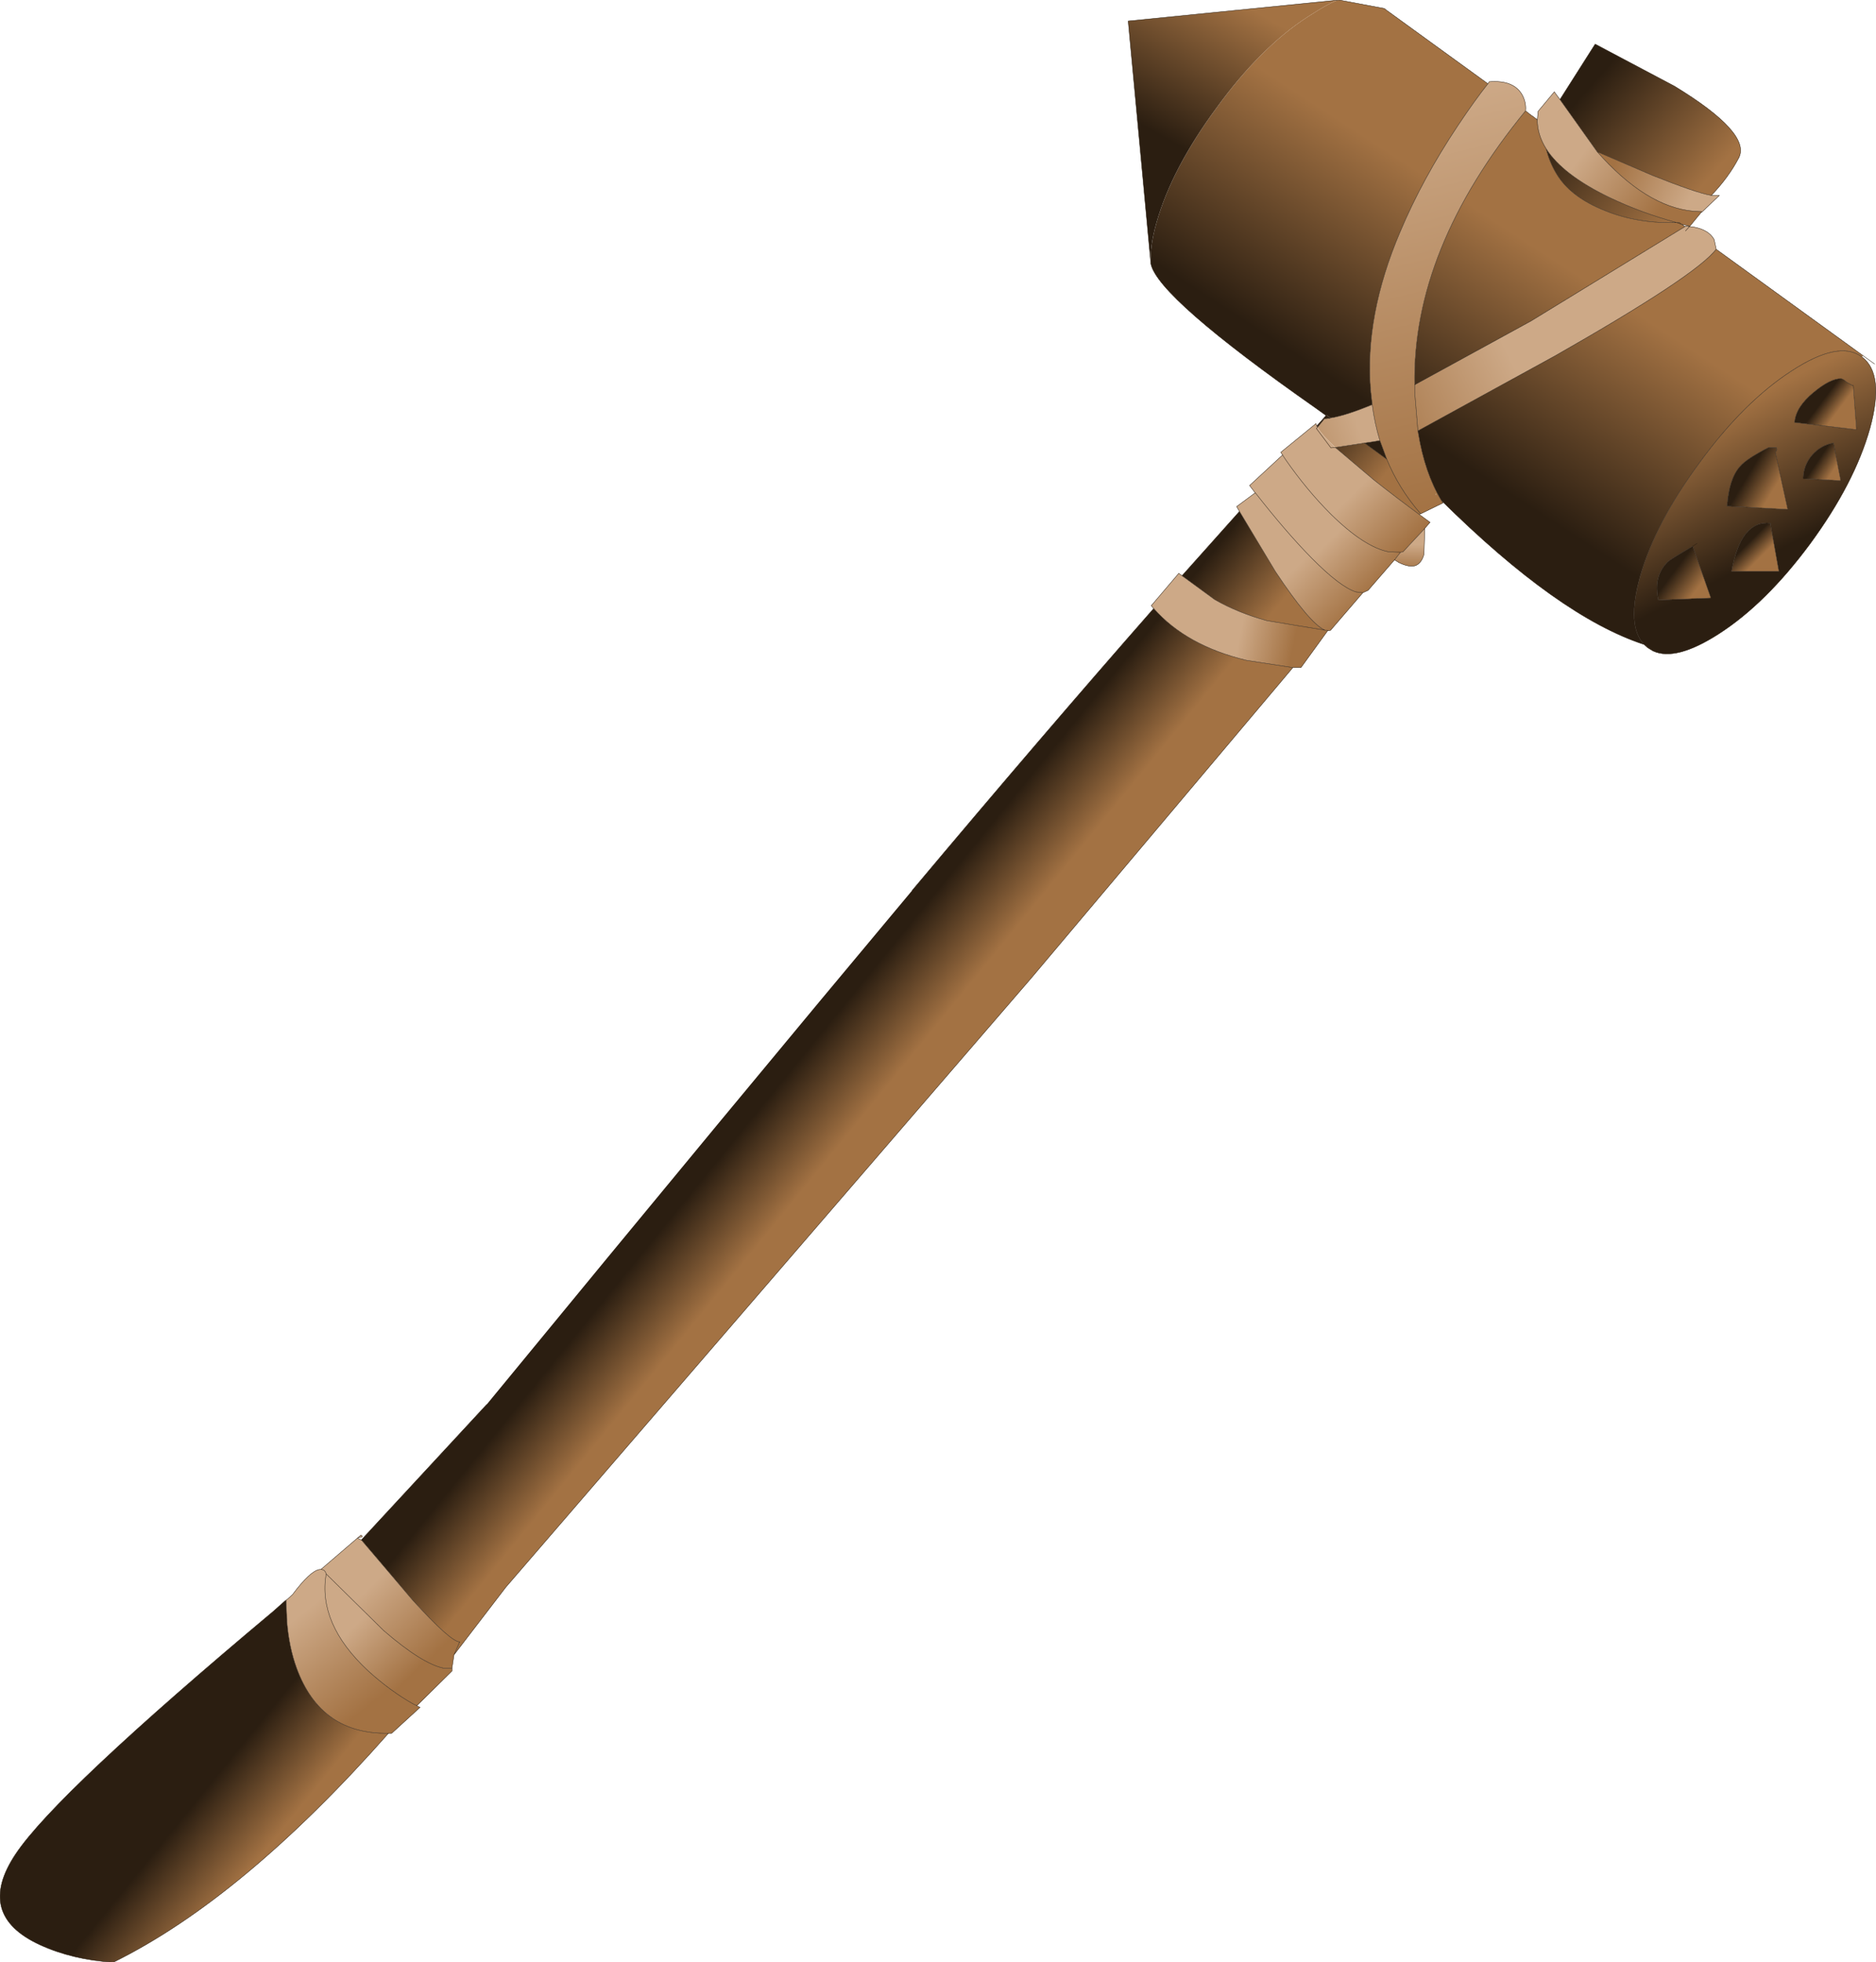<svg xmlns="http://www.w3.org/2000/svg" viewBox="0 0 231.8 242.5" width="231.8" height="242.5"><defs><linearGradient gradientUnits="userSpaceOnUse" x1="-819.2" x2="819.2" gradientTransform="matrix(.008 .008 -.008 .009 202.2 18.15)" id="a"><stop offset="0" stop-color="#2B1E11"/><stop offset="1" stop-color="#A37243"/></linearGradient><linearGradient gradientUnits="userSpaceOnUse" x1="-819.2" x2="819.2" gradientTransform="matrix(-.006 -.002 .001 -.002 203.95 22.75)" id="b"><stop offset="0" stop-color="#CDA987"/><stop offset="1" stop-color="#A37243"/></linearGradient><linearGradient gradientUnits="userSpaceOnUse" x1="-819.2" x2="819.2" gradientTransform="matrix(.006 .004 -.003 .004 201 21.55)" id="c"><stop offset="0" stop-color="#CDA987"/><stop offset="1" stop-color="#A37243"/></linearGradient><linearGradient gradientUnits="userSpaceOnUse" x1="-819.2" x2="819.2" gradientTransform="matrix(-.011 .006 -.002 -.004 177.2 48.3)" id="d"><stop offset="0" stop-color="#CDA987"/><stop offset="1" stop-color="#A37243"/></linearGradient><linearGradient gradientUnits="userSpaceOnUse" x1="-819.2" x2="819.2" gradientTransform="matrix(.009 -.014 .043 .028 181.75 41.65)" id="e"><stop offset="0" stop-color="#2B1E11"/><stop offset="1" stop-color="#A37243"/></linearGradient><linearGradient gradientUnits="userSpaceOnUse" x1="-819.2" x2="819.2" gradientTransform="matrix(-.005 -.01 .022 -.011 215.65 59.8)" id="f"><stop offset="0" stop-color="#2B1E11"/><stop offset="1" stop-color="#A37243"/></linearGradient><linearGradient gradientUnits="userSpaceOnUse" x1="-819.2" x2="819.2" gradientTransform="matrix(.001 .001 -.003 .004 225.95 50.4)" id="g"><stop offset="0" stop-color="#2B1E11"/><stop offset="1" stop-color="#A37243"/></linearGradient><linearGradient gradientUnits="userSpaceOnUse" x1="-819.2" x2="819.2" gradientTransform="matrix(.007 .03 -.016 .004 180.2 36.7)" id="h"><stop offset="0" stop-color="#CDA987"/><stop offset="1" stop-color="#A37243"/></linearGradient><linearGradient gradientUnits="userSpaceOnUse" x1="-819.2" x2="819.2" gradientTransform="matrix(.005 .004 -.083 .102 79.7 162.7)" id="i"><stop offset="0" stop-color="#2B1E11"/><stop offset="1" stop-color="#A37243"/></linearGradient><linearGradient gradientUnits="userSpaceOnUse" x1="-819.2" x2="819.2" gradientTransform="matrix(-.009 .002 -.001 -.003 160.55 54.7)" id="j"><stop offset="0" stop-color="#CDA987"/><stop offset="1" stop-color="#A37243"/></linearGradient><linearGradient gradientUnits="userSpaceOnUse" x1="-819.2" x2="819.2" gradientTransform="matrix(.004 .004 -.003 .003 170.65 64.1)" id="k"><stop offset="0" stop-color="#CDA987"/><stop offset="1" stop-color="#A37243"/></linearGradient><linearGradient gradientUnits="userSpaceOnUse" x1="-819.2" x2="819.2" gradientTransform="matrix(.003 .004 -.004 .004 167.75 69.05)" id="l"><stop offset="0" stop-color="#CDA987"/><stop offset="1" stop-color="#A37243"/></linearGradient><linearGradient gradientUnits="userSpaceOnUse" x1="-819.2" x2="819.2" gradientTransform="matrix(.004 .004 -.003 .003 163.65 73.15)" id="m"><stop offset="0" stop-color="#CDA987"/><stop offset="1" stop-color="#A37243"/></linearGradient><linearGradient gradientUnits="userSpaceOnUse" x1="-819.2" x2="819.2" gradientTransform="matrix(0 .002 -.002 0 174.1 68.95)" id="n"><stop offset="0" stop-color="#CDA987"/><stop offset="1" stop-color="#A37243"/></linearGradient><linearGradient gradientUnits="userSpaceOnUse" x1="-819.2" x2="819.2" gradientTransform="matrix(.004 .001 -.001 .005 156.75 78.05)" id="o"><stop offset="0" stop-color="#CDA987"/><stop offset="1" stop-color="#A37243"/></linearGradient><linearGradient gradientUnits="userSpaceOnUse" x1="-819.2" x2="819.2" gradientTransform="matrix(.001 .001 -.002 .003 225.5 57.65)" id="p"><stop offset="0" stop-color="#2B1E11"/><stop offset="1" stop-color="#A37243"/></linearGradient><linearGradient gradientUnits="userSpaceOnUse" x1="-819.2" x2="819.2" gradientTransform="matrix(.002 .001 -.003 .005 217.5 59.7)" id="q"><stop offset="0" stop-color="#2B1E11"/><stop offset="1" stop-color="#A37243"/></linearGradient><linearGradient gradientUnits="userSpaceOnUse" x1="-819.2" x2="819.2" gradientTransform="matrix(.002 .001 -.003 .004 208.35 71.6)" id="r"><stop offset="0" stop-color="#2B1E11"/><stop offset="1" stop-color="#A37243"/></linearGradient><linearGradient gradientUnits="userSpaceOnUse" x1="-819.2" x2="819.2" gradientTransform="matrix(.001 .001 -.003 .003 216.75 68)" id="s"><stop offset="0" stop-color="#2B1E11"/><stop offset="1" stop-color="#A37243"/></linearGradient><linearGradient gradientUnits="userSpaceOnUse" x1="-819.2" x2="819.2" gradientTransform="matrix(.006 -.01 .016 .009 145.2 6.8)" id="t"><stop offset="0" stop-color="#2B1E11"/><stop offset="1" stop-color="#A37243"/></linearGradient><linearGradient gradientUnits="userSpaceOnUse" x1="-819.2" x2="819.2" gradientTransform="matrix(.005 .007 -.005 .004 41.55 205)" id="u"><stop offset="0" stop-color="#CDA987"/><stop offset="1" stop-color="#A37243"/></linearGradient><linearGradient gradientUnits="userSpaceOnUse" x1="-819.2" x2="819.2" gradientTransform="matrix(.005 .005 -.003 .003 49.9 200.1)" id="v"><stop offset="0" stop-color="#CDA987"/><stop offset="1" stop-color="#A37243"/></linearGradient><linearGradient gradientUnits="userSpaceOnUse" x1="-819.2" x2="819.2" gradientTransform="matrix(.004 .004 -.003 .003 47.7 203.6)" id="w"><stop offset="0" stop-color="#CDA987"/><stop offset="1" stop-color="#A37243"/></linearGradient></defs><path fill="#A37243" d="M204.25 80.45l-.65-.4-.45-.4 1.1.8"/><path fill="url(#a)" d="M211.45 24.15q-1.95-.35-7.2-2.45l-6.9-2.95-4.6-6.45 4.35-6.85 9.8 5.2q9.5 5.8 7.95 8.85-1.25 2.4-3.4 4.65m-4.3 3.35q-4.85.15-8.9-1.5-4.3-1.7-6-4.65-.8-1.35-1.2-2.95 2.05 3.2 7.8 6 4.05 1.95 8.3 3.1"/><path fill="url(#b)" d="M204.25 21.7q5.25 2.1 7.2 2.45h1l-2.15 2.05-.05-.05-1-.05q-5.9-.55-11.9-7.35l6.9 2.95"/><path fill="url(#c)" d="M197.35 18.75q6 6.8 11.9 7.35l1 .05-.05.1-1.4 1.7-1.05-.25-.25-.2h-.35q-4.25-1.15-8.3-3.1-5.75-2.8-7.8-6-1.1-1.75-1.1-3.6l.1-1.05 2-2.4.7.95 4.6 6.45"/><path fill="url(#d)" d="M208.25 28.55l.5-.55-.5.55m.5-.55l.5.05q1.9.35 2.55 1.55l.25 1.15v.05q-2.45 3.25-19.85 13.15l-17 9.3-.4-4.8v-.9l14.4-7.9 19-11.65.05-.05.5.05"/><path fill="url(#e)" d="M212.05 30.8l18.15 13.15-.15.15q-2.8-2.1-8.7 1.75-5.85 3.8-11.3 11.25-5.5 7.45-7.4 14.15-1.7 6.1.5 8.4-10.55-3.45-25.05-17.8-2.05-3.4-2.85-8.3l-.05-.3 17-9.3q17.4-9.9 19.85-13.15m-4.3-3.1l.45.3-19 11.65-14.4 7.9q-.3-16.75 13.7-33.85l.7.55.3.2.45.35q0 1.85 1.1 3.6.4 1.6 1.2 2.95 1.7 2.95 6 4.65 4.05 1.65 8.9 1.5h.35l.25.2-.6-.2.6.2m-43.9 23.65l-1.25-.9q-19.55-13.7-20.4-17.85-.15-2.1.7-5.1 1.9-6.7 7.4-14.15 5.4-7.45 11.25-11.25 3.1-2 3.9-2.1l5.6 1.05.25.2 12.55 9.1q-1.6 2-3.7 5.15-4.4 6.6-7.15 13.15-4.4 10.35-3.65 19.55l.2 1.8q-3.25 1.35-5.15 1.65l-.5-.35-.05.05m6.65 3.1l.85 2.3-2.75-2 1.9-.3"/><path fill="url(#f)" d="M228.2 47.25q-.5-.45-.75-.45-1.3 0-3.35 1.7-2.2 1.8-2.35 3.7l7.65.9-.4-5.45h-.1l-.7-.4m-25.05 32.4q-2.2-2.3-.5-8.4 1.9-6.7 7.4-14.15 5.45-7.45 11.3-11.25 5.9-3.85 8.7-1.75 2.85 2.1 1 8.85-1.9 6.75-7.35 14.2-5.5 7.45-11.35 11.2-5.3 3.4-8.1 2.1l-1.1-.8m20.75-23.4q-1.05 1.25-1.1 2.85v.05l4.65.25-.9-4.65q-1.55.25-2.65 1.5m-4.4-.95h-.95q-2.75 1.4-3.55 2.35-1.35 1.5-1.6 4.9l7.5.4-1.55-7.1.15-.15.05-.15-.05-.25m-7.45 18.55l-.65.05.65-.05m-2.9-6.35q-2.8 1.65-3.05 1.9-1.85 1.8-1.2 4.7v.05l6.5-.25-2.25-6.4.55-.35-.55.35m9.6-2.8v-.05q-3.65-.4-4.8 5.95h5.85l-1.05-5.9"/><path fill="url(#g)" d="M228.2 47.25l.7.4h.1l.4 5.45-7.65-.9q.15-1.9 2.35-3.7 2.05-1.7 3.35-1.7.25 0 .75.45"/><path fill="url(#h)" d="M188.5 13.7q-14 17.1-13.7 33.85v.9l.4 4.8.05.3q.8 4.9 2.85 8.3l.2.3-2.75 1.35-.05-.05q-2.65-3.05-4.15-6.7l-.85-2.3q-.65-2.15-.95-4.45l-.2-1.8Q168.6 39 173 28.65q2.75-6.55 7.15-13.15 2.1-3.15 3.7-5.15l.15-.25q3.05-.25 4.1 1.65.5.95.4 1.95m-11 47.3l-.15.1.05.05.1-.15"/><path fill="url(#i)" d="M177.5 61l-.1.15-.05-.05.15-.1m-2 2.45l-.1.15q-2.8-2.05-5.65-4.3l-4.75-4 3.6-.55 2.75 2q1.5 3.65 4.15 6.7m-2.7 6.05h-.05v-.05l.05.05m-13.05 13l-32.35 38.4-64.9 75.25-6.4 8.35.7-1.6q-1.1 0-5.85-5.2l-6.3-7.4 15.5-16.75q31.25-38.05 52.55-63.5 16.15-19.25 29.85-34.85 4.05 4.6 11.45 6.4l5.75.9M48 214.2q-18 20.4-34 28.3-5-.3-9.05-2.15-8.05-3.7-3-11.25 5.05-7.55 31.85-30l1.4-1.25.15-.1.1 2.6q.25 3.2 1.2 5.8 3 8.2 11.35 8.05m98.05-143.05l7.1-7.95 4.45 7.45q4.2 6.35 6.05 7.2h-.05l-7.05-1.15q-3.55-.95-6.45-2.6l-4.05-2.95m12.4-14.9h.05l.05.1-.1-.1m4.25-3.6l1.15-1.3.45.35-.45-.35.05-.05.5.35-.1.05-.65.05-.85 1.05-.1-.15"/><path fill="url(#j)" d="M169.55 50q.3 2.3.95 4.45l-1.9.3-3.6.55q-1.75-1.65-2.2-2.5l.85-1.05.65-.05.1-.05q1.9-.3 5.15-1.65"/><path fill="url(#k)" d="M175.4 63.6l1.3.95-.65.75-2.7 2.9-.3.05-1.45-.05q-3.05-.6-7.15-4.65-3-3-5.6-6.75l-.3-.45-.05-.1-.25-.35 4.35-3.55.1.3.1.15-.15.15 1.8 2.4.55-.05-.55.05-1.8-2.4.15-.15q.45.85 2.2 2.5l4.75 4q2.85 2.25 5.65 4.3"/><path fill="url(#l)" d="M172.3 69.2l-3.25 3.75-.65.3-.85-.1q-1.95-.6-5.5-4.2-3.15-3.2-6.9-8l-.05-.05-.05-.05-.65-.85 4.05-3.75.1.1.3.45q2.6 3.75 5.6 6.75 4.1 4.05 7.15 4.65l1.45.05-.75.95"/><path fill="url(#m)" d="M168.4 73.25l-4 4.65-.35.05v-.05h-.3l-.1-.05q-1.85-.85-6.05-7.2l-4.45-7.45-.35-.6 2.3-1.7.05.05q3.75 4.8 6.9 8 3.55 3.6 5.5 4.2l.85.1"/><path fill="url(#n)" d="M176.05 65.3l-.1 3.2q-.3 1.1-1.05 1.4-.8.25-2.1-.4l-.05-.05-.45-.25.75-.95.3-.05 2.7-2.9"/><path fill="url(#o)" d="M164.05 77.95l-3.3 4.55h-1l-5.75-.9q-7.4-1.8-11.45-6.4l-.3-.35 3.4-4 .4.3 4.05 2.95q2.9 1.65 6.45 2.6l7.05 1.15.15.05h.3v.05"/><path fill="url(#p)" d="M223.9 56.25q1.1-1.25 2.65-1.5l.9 4.65-4.65-.25v-.05q.05-1.6 1.1-2.85"/><path fill="url(#q)" d="M219.5 55.3l.05.25-.05.15-.15.15 1.55 7.1-7.5-.4q.25-3.4 1.6-4.9.8-.95 3.55-2.35h.95"/><path fill="url(#r)" d="M209.15 67.5l2.25 6.4-6.5.25v-.05q-.65-2.9 1.2-4.7.25-.25 3.05-1.9"/><path fill="url(#s)" d="M218.75 64.7l1.05 5.9h-5.85q1.15-6.35 4.8-5.95v.05"/><path fill="url(#t)" d="M142.2 32.6l-2.8-30L165.45 0q-.8.1-3.9 2.1-5.85 3.8-11.25 11.25-5.5 7.45-7.4 14.15-.85 3-.7 5.1"/><path fill="url(#u)" d="M51.5 210.8l.4.2-3.5 3.2H48q-8.35.15-11.35-8.05-.95-2.6-1.2-5.8l-.1-2.6.2-.15.6-.55q2.2-2.95 3.35-3.1h.15q.5 0 .65.55-1.05 6.15 5.15 11.95 2.8 2.55 5.65 4.15l.35.15.05.05"/><path fill="url(#v)" d="M56.1 204.5l-.25 1.65H54.8q-2.65-.55-7.4-4.65l-7.1-7q-.15-.55-.65-.55l4.95-4.25q.4.25-.2.3-.5.05.25.3l6.3 7.4q4.75 5.2 5.85 5.2l-.7 1.6"/><path fill="url(#w)" d="M55.85 206.15v.35l-4.35 4.3-.05-.05-.35-.15q-2.85-1.6-5.65-4.15-6.2-5.8-5.15-11.95l7.1 7q4.75 4.1 7.4 4.65h1.05"/><path fill="none" stroke="#2B1E11" stroke-width=".05" d="M204.25 21.7l-6.9-2.95q6 6.8 11.9 7.35l1 .05-.05.1.1-.05m2.15-2.05h-1m3.4-4.65q1.55-3.05-7.95-8.85l-9.8-5.2-4.35 6.85 4.6 6.45m11.4 9.25l-.5.55m.5-.55l.5.05q1.9.35 2.55 1.55l.25 1.15v.05l18.15 13.15 1.45 1.05m-22.9-17l.05-.05-1.05-.25.45.3.05-.05.5.05m1.45-1.75l-1.4 1.7m-1.65-.45h.35l.25.2-.6-.2q-4.85.15-8.9-1.5-4.3-1.7-6-4.65-.8-1.35-1.2-2.95-1.1-1.75-1.1-3.6l-.45-.35-.3-.2-.7-.55q-14 17.1-13.7 33.85l14.4-7.9 19-11.65m20 19.25l.7.4h.1l.4 5.45-7.65-.9q.15-1.9 2.35-3.7 2.05-1.7 3.35-1.7.25 0 .75.45m-25.05 32.4q-2.2-2.3-.5-8.4 1.9-6.7 7.4-14.15 5.45-7.45 11.3-11.25 5.9-3.85 8.7-1.75 2.85 2.1 1 8.85-1.9 6.75-7.35 14.2-5.5 7.45-11.35 11.2-5.3 3.4-8.1 2.1l-.65-.4-.45-.4q-10.55-3.45-25.05-17.8l.2.3-2.75 1.35-.05-.05-.1.15 1.3.95-.65.75-.1 3.2q-.3 1.1-1.05 1.4-.8.25-2.1-.4m-.05 0v-.05l-.45-.25-3.25 3.75-.65.3-4 4.65-.35.05-3.3 4.55h-1l-32.35 38.4-64.9 75.25-6.4 8.35-.25 1.65v.35l-4.35 4.3.4.2-3.5 3.2H48q-18 20.4-34 28.3-5-.3-9.05-2.15-8.05-3.7-3-11.25 5.05-7.55 31.85-30l1.4-1.25.15-.1.2-.15.6-.55q2.2-2.95 3.35-3.1h.15l4.95-4.25q.4.25-.2.3-.5.05.25.3l15.5-16.75m52.55-63.5q16.15-19.25 29.85-34.85l-.3-.35 3.4-4 .4.3 7.1-7.95-.35-.6 2.3-1.7-.05-.05-.65-.85 4.05-3.75h.05l-.25-.35 4.35-3.55.1.3 1.15-1.3-1.25-.9q-19.55-13.7-20.4-17.85l-2.8-30L165.45 0l5.6 1.05.25.2 12.55 9.1.15-.25q3.05-.25 4.1 1.65.5.95.4 1.95m4.25-1.4l-.7-.95-2 2.4-.1 1.05m1.1 3.6q2.05 3.2 7.8 6 4.05 1.95 8.3 3.1M175.2 53.25l-.4-4.8v-.9m9.05-37.2q-1.6 2-3.7 5.15-4.4 6.6-7.15 13.15-4.4 10.35-3.65 19.55l.2 1.8q.3 2.3.95 4.45l.85 2.3q1.5 3.65 4.15 6.7m2.6-1.6q-2.05-3.4-2.85-8.3l-.05-.3 17-9.3q17.4-9.9 19.85-13.15M170.5 54.45l-1.9.3 2.75 2m-7.05-5.05l-.45-.35.05-.05m.5.35q1.9-.3 5.15-1.65m-6.75 2.8l.85-1.05.65-.05.1-.05m-1.6 1.15l-.15.15 1.8 2.4.55-.05 4.75 4q2.85 2.25 5.65 4.3m-12.6-10.8l-.1-.15m5.9 2.1l-3.6.55m-9.9 5.6l.05.05q3.75 4.8 6.9 8 3.55 3.6 5.5 4.2l.85.1m-9.85-16.9l.3.45q2.6 3.75 5.6 6.75 4.1 4.05 7.15 4.65l1.45.05.3-.05 2.7-2.9m-3.3 4.15l.05.05m-.5-.3l.75-.95m-9.4 9.6l.1.05h.3v.05m-.45-.1h.05q-1.85-.85-6.05-7.2l-4.45-7.45m10.6 14.7l-.15-.05-7.05-1.15q-3.55-.95-6.45-2.6l-4.05-2.95m77.85-14.9q1.1-1.25 2.65-1.5l.9 4.65-4.65-.25v-.05q.05-1.6 1.1-2.85m-4.4-.95l.05.25-.05.15-.15.15 1.55 7.1-7.5-.4q.25-3.4 1.6-4.9.8-.95 3.55-2.35h.95m-8.1 18.6l.65-.05m-2.9-6.35l2.25 6.4-6.5.25v-.05q-.65-2.9 1.2-4.7.25-.25 3.05-1.9l.55-.35m9.05-2.45v-.05q-3.65-.4-4.8 5.95h5.85l-1.05-5.9m-15.6 14.95l1.1.8m-45.75-24.2l.05.1m-16 18.85q4.05 4.6 11.45 6.4l5.75.9M39.65 193.95q.5 0 .65.55l7.1 7q4.75 4.1 7.4 4.65h1.05m.25-1.65l.7-1.6q-1.1 0-5.85-5.2l-6.3-7.4m-4.35 4.2q-1.05 6.15 5.15 11.95 2.8 2.55 5.65 4.15l.35.15.05.05m-16.15-13.05l.1 2.6q.25 3.2 1.2 5.8 3 8.2 11.35 8.05"/><path fill="none" stroke="#2B1E11" stroke-width=".05" stroke-linecap="round" d="M211.45 24.15q-1.95-.35-7.2-2.45m7.2 2.45q2.15-2.25 3.4-4.65"/><path fill="none" stroke="#2B1E11" stroke-width=".05" d="M210.3 26.2l2.15-2.05"/></svg>